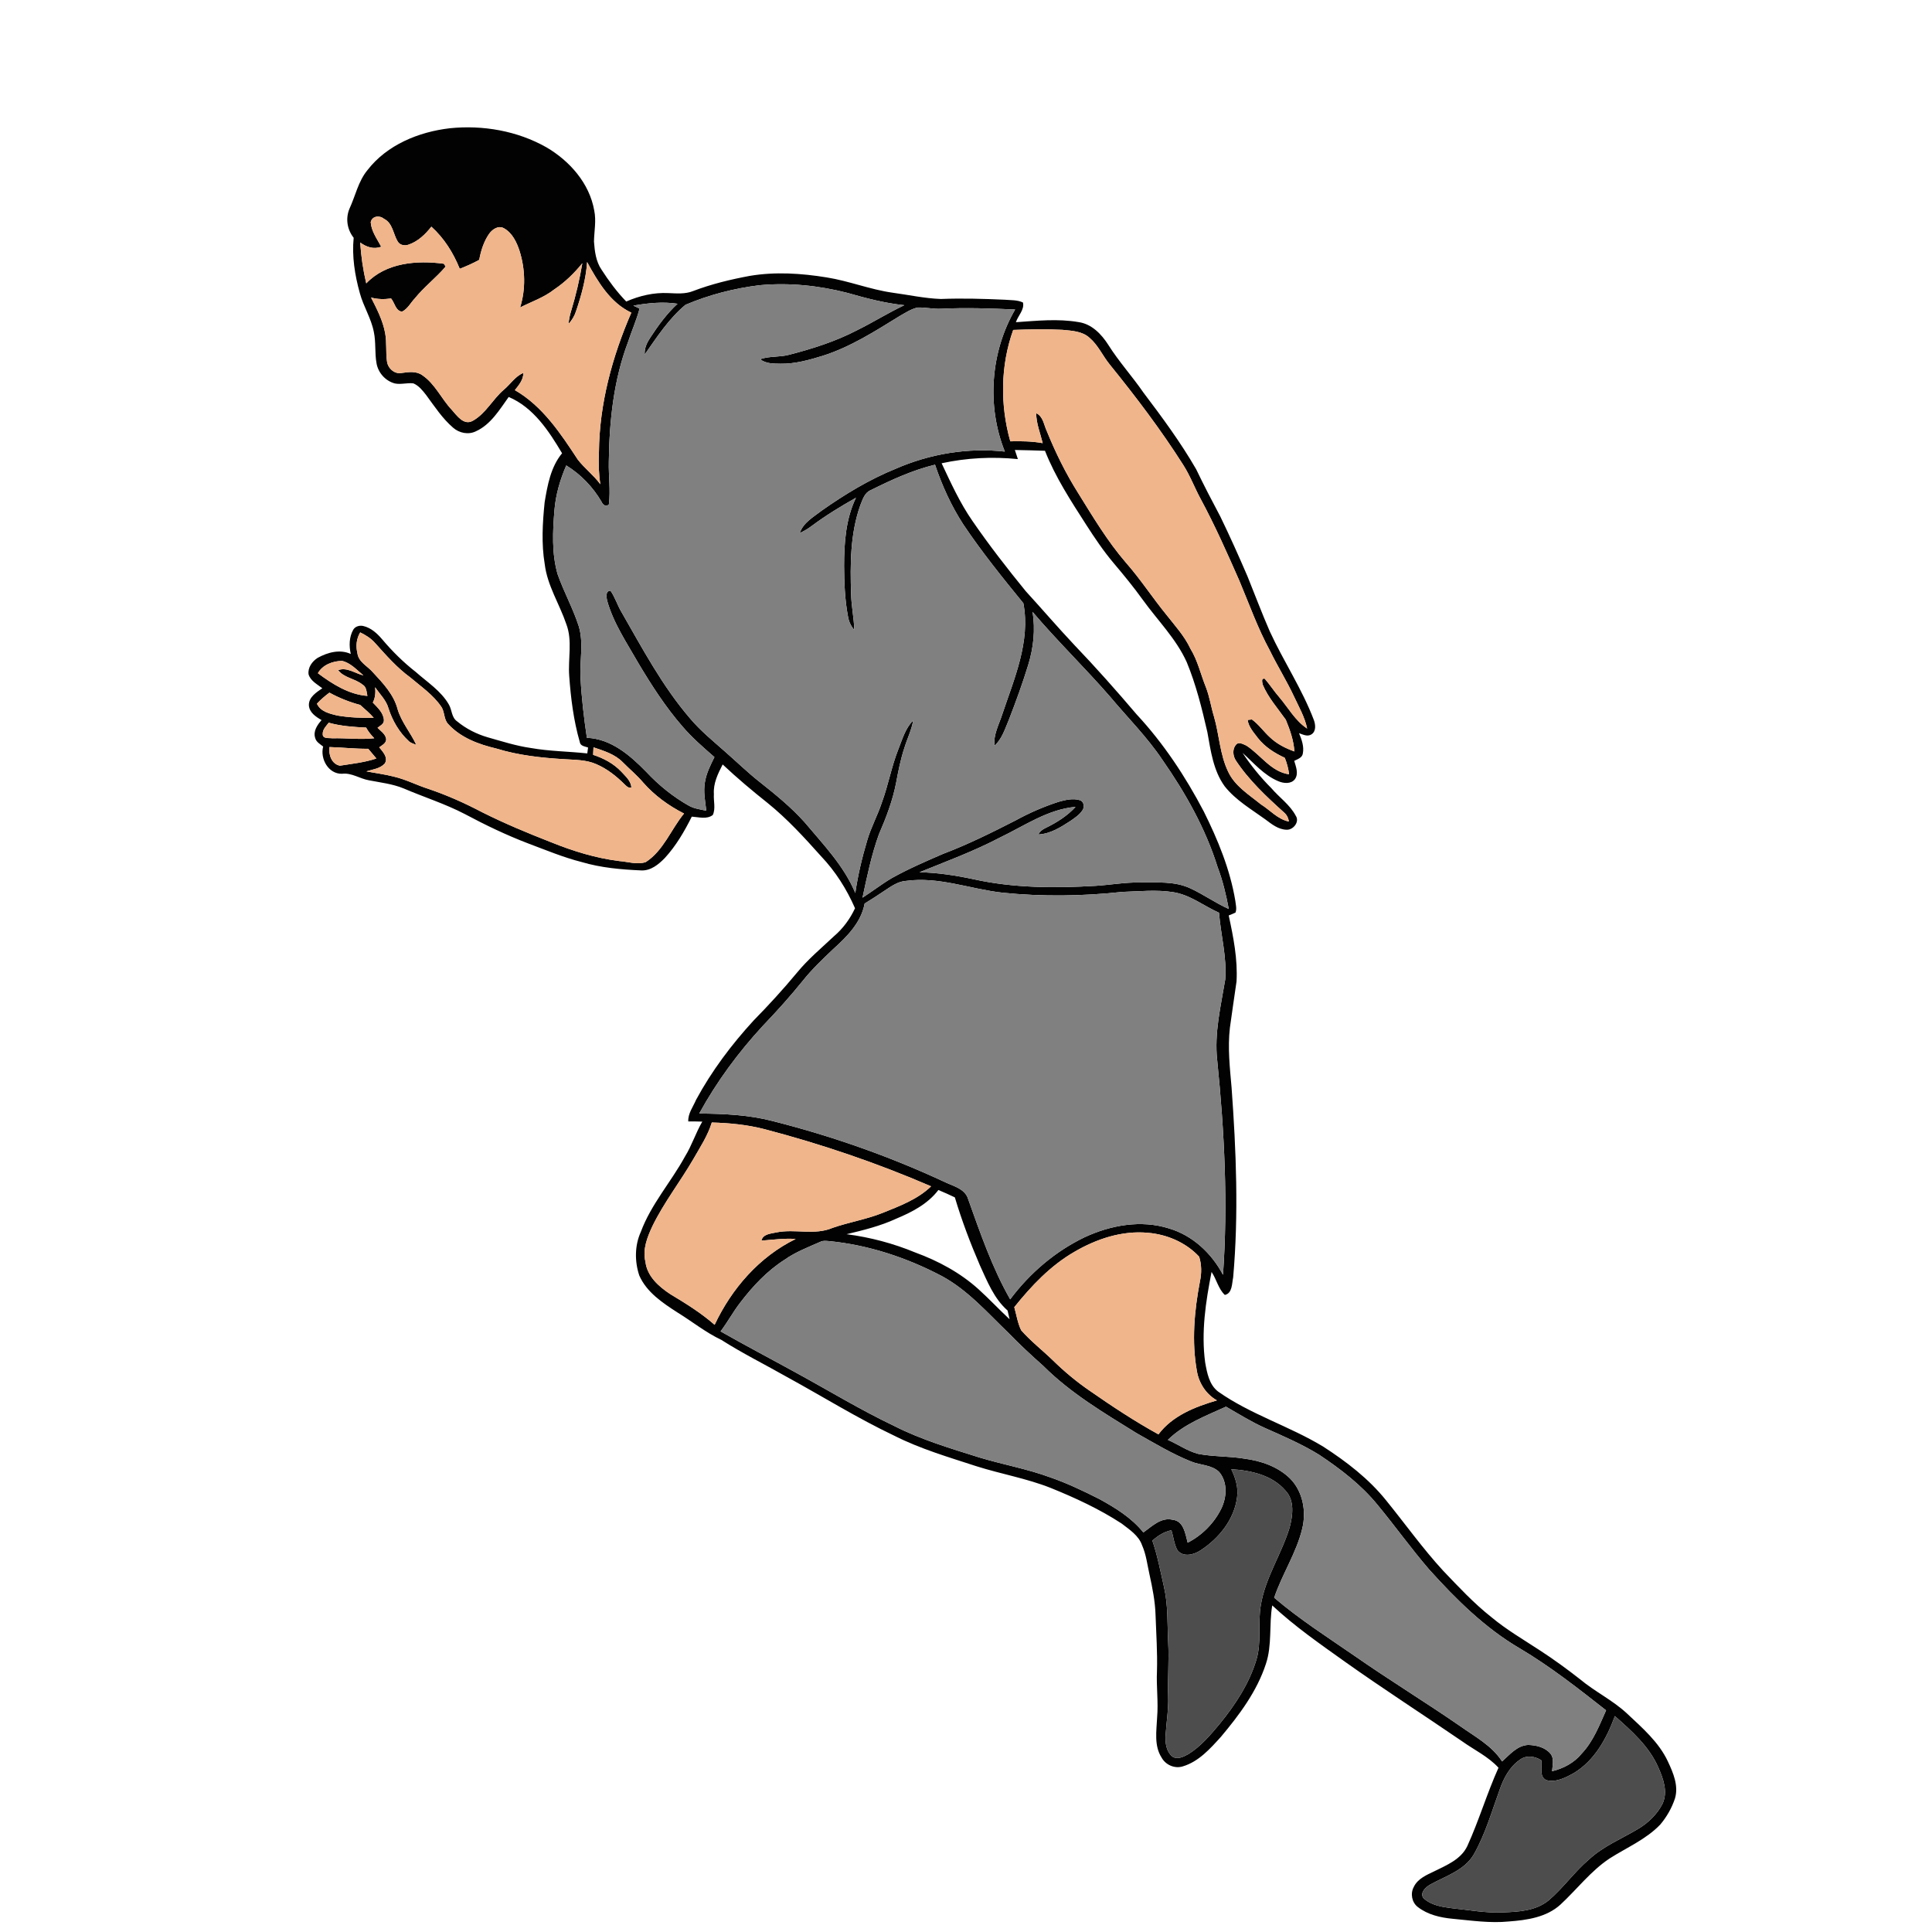 <?xml version="1.0" encoding="UTF-8" ?>
<!DOCTYPE svg PUBLIC "-//W3C//DTD SVG 1.1//EN" "http://www.w3.org/Graphics/SVG/1.1/DTD/svg11.dtd">
<svg width="1000pt" height="1000pt" viewBox="0 0 1000 1000" version="1.1" xmlns="http://www.w3.org/2000/svg">
	<g id="#020202ff">
		<path fill="#020202" opacity="1.00"
			d=" M 190.17 88.09 C 200.29 74.96 216.74 68.25 232.84 66.38 C 249.93 64.63 267.77 67.73 282.79 76.23 C 294.86 83.28 305.10 94.85 307.57 108.94 C 308.69 114.26 307.54 119.65 307.44 125.01 C 307.81 130.03 308.43 135.36 311.38 139.62 C 315.14 145.46 319.30 151.07 324.14 156.07 C 330.97 153.07 338.44 151.33 345.92 151.70 C 350.20 151.87 354.66 152.30 358.74 150.65 C 368.23 147.03 378.14 144.64 388.11 142.79 C 401.28 140.58 414.77 141.45 427.90 143.59 C 439.42 145.42 450.35 149.85 461.92 151.49 C 470.25 152.61 478.53 154.45 486.95 154.75 C 497.99 154.32 509.05 154.64 520.08 155.14 C 523.22 155.42 526.56 155.18 529.48 156.57 C 530.38 160.23 526.91 163.43 525.83 166.77 C 536.60 166.04 547.55 164.86 558.27 166.72 C 565.06 167.68 570.12 172.96 573.64 178.48 C 579.10 187.16 586.04 194.77 591.85 203.21 C 601.53 216.01 611.10 228.96 619.13 242.88 C 623.10 251.16 627.35 259.30 631.66 267.41 C 636.60 277.58 641.22 287.90 645.69 298.29 C 649.54 307.78 653.12 317.39 657.23 326.78 C 664.38 342.35 674.02 356.71 680.09 372.78 C 680.93 375.17 681.27 378.52 678.82 380.10 C 676.76 381.47 674.41 380.17 672.38 379.51 C 673.75 382.78 675.05 386.37 674.35 389.98 C 674.03 392.26 671.63 392.92 669.89 393.82 C 670.76 396.83 672.27 400.40 670.26 403.29 C 668.23 405.93 664.38 405.52 661.66 404.35 C 654.23 401.26 648.96 394.93 643.13 389.67 C 647.49 396.25 652.49 402.40 658.08 407.99 C 662.19 412.82 667.69 416.54 670.69 422.26 C 672.79 425.36 669.40 429.60 666.01 429.47 C 661.69 429.40 658.21 426.58 654.93 424.11 C 647.63 418.83 639.60 414.18 633.92 407.02 C 627.99 398.87 626.67 388.61 624.93 378.95 C 622.11 366.67 619.08 354.39 614.25 342.72 C 608.77 330.59 599.19 321.13 591.50 310.45 C 586.79 303.90 581.68 297.67 576.47 291.51 C 571.22 285.30 566.67 278.54 562.28 271.71 C 554.37 259.38 546.26 247.02 540.88 233.32 C 535.68 233.09 530.48 233.05 525.29 232.91 C 525.84 234.47 526.35 236.04 526.85 237.63 C 513.67 236.30 500.33 236.97 487.38 239.79 C 492.19 250.01 496.87 260.34 503.34 269.65 C 511.96 282.17 521.30 294.20 530.91 305.98 C 539.36 315.22 547.50 324.73 556.09 333.86 C 567.21 345.46 577.87 357.49 588.28 369.73 C 602.21 384.71 613.59 401.91 623.06 419.99 C 630.35 434.62 636.69 449.99 639.39 466.20 C 639.61 468.21 640.26 470.37 639.49 472.35 C 638.33 472.90 637.16 473.39 635.98 473.84 C 638.41 485.04 640.67 496.48 640.03 507.99 C 638.91 515.97 637.67 523.93 636.60 531.92 C 635.39 542.27 636.57 552.68 637.47 563.01 C 639.85 595.66 641.17 628.55 638.28 661.21 C 637.61 664.31 637.91 669.42 633.97 670.26 C 630.58 667.08 629.69 662.14 627.10 658.36 C 624.08 673.73 621.65 689.60 623.80 705.25 C 624.77 710.65 625.89 716.82 630.57 720.33 C 647.42 732.19 667.46 738.16 684.99 748.83 C 696.93 756.56 708.42 765.37 717.39 776.52 C 727.27 788.67 736.37 801.49 746.99 813.03 C 754.97 821.38 762.87 829.89 771.97 837.06 C 779.72 843.53 788.47 848.61 796.88 854.13 C 804.11 858.81 811.07 863.89 817.85 869.20 C 825.54 875.63 834.74 880.02 842.11 886.89 C 850.04 894.34 858.61 901.70 863.31 911.76 C 866.06 917.64 868.93 924.31 866.96 930.88 C 865.33 935.82 862.67 940.45 859.32 944.42 C 851.91 952.13 841.88 956.33 833.01 962.01 C 823.31 968.50 816.19 977.93 807.71 985.79 C 800.50 992.39 790.34 993.86 780.97 994.55 C 771.23 995.53 761.50 994.05 751.81 993.15 C 745.50 992.55 739.00 991.05 733.90 987.10 C 730.75 984.74 729.90 980.11 731.76 976.70 C 733.80 972.37 738.47 970.45 742.52 968.51 C 748.90 965.35 756.21 962.38 759.47 955.54 C 765.51 942.29 769.64 928.26 775.62 914.97 C 770.30 909.17 763.08 905.78 756.76 901.27 C 736.56 887.45 715.98 874.20 696.03 860.03 C 683.15 850.84 670.09 841.78 658.51 830.96 C 656.79 840.99 658.51 851.44 655.23 861.22 C 650.59 875.45 641.46 887.64 631.95 898.98 C 626.39 905.11 620.48 911.78 612.29 914.25 C 608.10 915.62 603.32 913.55 601.24 909.72 C 597.26 903.56 598.61 895.89 598.92 889.00 C 599.61 881.01 598.48 873.03 598.84 865.04 C 599.14 855.34 598.44 845.66 598.11 835.97 C 597.90 828.86 596.50 821.88 594.98 814.96 C 593.83 809.89 593.27 804.63 591.14 799.84 C 589.38 794.75 584.61 791.73 580.57 788.59 C 569.09 781.09 556.57 775.31 543.89 770.17 C 531.40 765.21 518.09 762.95 505.31 758.89 C 490.99 754.22 476.44 749.97 462.94 743.15 C 443.83 734.08 425.87 722.86 407.32 712.72 C 396.02 706.29 384.34 700.52 373.36 693.52 C 365.26 689.68 358.27 684.02 350.67 679.34 C 342.97 674.38 334.69 668.88 330.89 660.19 C 328.46 652.93 328.49 644.67 331.68 637.65 C 336.96 623.36 347.30 611.86 354.54 598.62 C 358.10 592.88 360.11 586.36 363.51 580.54 C 361.09 580.47 358.67 580.43 356.25 580.45 C 356.04 576.33 358.75 572.91 360.27 569.29 C 368.34 554.35 378.64 540.66 390.11 528.16 C 397.89 520.24 405.40 512.04 412.49 503.49 C 418.18 496.54 425.10 490.77 431.61 484.64 C 436.30 480.65 439.96 475.68 442.56 470.11 C 438.24 460.20 432.41 450.99 424.94 443.14 C 416.29 433.46 407.48 423.84 397.36 415.66 C 389.34 409.29 381.51 402.70 374.05 395.68 C 371.61 400.43 369.13 405.48 369.51 410.98 C 369.25 414.56 370.51 418.48 368.95 421.83 C 365.92 424.23 361.60 422.92 358.07 422.69 C 354.26 430.31 349.92 437.78 344.13 444.08 C 340.91 447.40 336.89 450.73 331.97 450.53 C 321.55 450.08 311.03 449.16 300.99 446.17 C 291.54 443.77 282.54 439.99 273.43 436.58 C 262.15 432.27 251.25 427.05 240.61 421.36 C 230.42 416.04 219.43 412.60 208.90 408.08 C 203.17 405.73 196.98 405.05 190.96 403.88 C 186.21 403.05 182.00 399.88 177.02 400.50 C 170.00 400.68 165.58 392.73 167.27 386.40 C 165.69 385.15 163.63 384.06 163.13 381.93 C 162.00 378.44 164.26 375.21 166.44 372.72 C 163.49 371.01 160.10 368.81 159.88 365.04 C 159.76 360.82 163.79 358.35 166.82 356.24 C 164.22 354.18 160.73 352.46 159.72 349.04 C 159.23 345.56 161.57 342.33 164.38 340.53 C 169.52 337.68 175.93 335.89 181.56 338.50 C 180.62 334.32 180.69 329.70 182.86 325.91 C 183.89 324.18 186.15 323.57 188.03 324.02 C 192.09 324.95 195.29 327.92 197.90 331.02 C 203.09 337.16 208.84 342.84 215.18 347.79 C 221.16 353.11 228.26 357.57 232.34 364.68 C 233.98 367.47 233.68 371.36 236.57 373.35 C 241.25 377.22 246.78 380.01 252.61 381.68 C 259.93 383.74 267.20 386.09 274.75 387.16 C 284.42 388.88 294.25 388.90 303.98 389.97 C 304.08 389.20 304.28 387.67 304.38 386.91 C 302.74 386.33 300.34 386.18 300.08 384.00 C 296.89 372.93 295.45 361.40 294.63 349.94 C 293.93 340.98 296.42 331.64 293.11 323.00 C 289.59 312.62 283.30 303.12 281.96 292.06 C 280.17 281.44 280.82 270.60 281.91 259.94 C 283.38 251.12 285.05 241.70 290.93 234.61 C 284.11 223.11 276.10 210.87 263.30 205.47 C 258.53 212.09 254.04 219.74 246.31 223.24 C 242.47 225.14 237.76 224.18 234.59 221.43 C 229.00 216.64 224.96 210.41 220.63 204.54 C 218.78 202.17 216.83 199.65 213.99 198.44 C 210.78 198.03 207.54 199.14 204.35 198.47 C 199.53 197.20 195.71 192.93 194.89 188.03 C 193.91 182.70 194.63 177.21 193.51 171.89 C 192.18 164.80 188.10 158.64 186.25 151.72 C 183.66 142.43 182.11 132.72 183.06 123.07 C 179.66 118.80 178.76 113.03 180.91 107.97 C 183.98 101.34 185.42 93.86 190.17 88.09 M 191.88 115.02 C 192.22 119.76 195.16 123.63 197.31 127.69 C 193.48 129.20 189.59 127.85 186.44 125.53 C 186.91 132.65 187.92 139.73 189.57 146.68 C 199.74 135.91 215.89 134.63 229.74 136.52 C 229.97 136.89 230.43 137.62 230.66 137.98 C 225.68 143.81 219.50 148.52 214.66 154.50 C 212.51 156.78 211.01 159.88 208.11 161.30 C 204.78 161.00 204.28 156.68 202.42 154.48 C 198.96 154.99 195.44 154.95 192.05 154.00 C 195.06 159.90 198.17 165.91 199.36 172.48 C 200.26 177.31 199.60 182.26 200.31 187.11 C 200.76 190.67 204.30 193.85 207.98 193.03 C 211.56 192.55 215.52 191.96 218.64 194.25 C 225.23 198.74 228.46 206.43 233.84 212.13 C 236.53 215.15 240.09 220.43 244.75 217.78 C 251.48 214.02 255.00 206.67 260.75 201.74 C 264.19 198.92 266.64 194.75 270.87 193.05 C 270.92 196.61 268.55 199.31 266.50 201.93 C 280.89 210.23 290.22 224.42 299.12 237.97 C 302.67 242.48 307.32 246.00 310.73 250.65 C 309.89 245.14 309.72 239.55 310.01 233.98 C 310.23 209.06 316.89 184.58 326.77 161.83 C 315.90 156.73 309.41 145.79 303.89 135.63 C 303.29 144.32 300.96 152.78 298.18 160.99 C 297.40 163.47 296.07 165.72 294.30 167.62 C 294.46 165.32 294.96 163.06 295.64 160.86 C 298.10 152.80 300.01 144.57 301.41 136.26 C 297.23 141.42 292.43 146.09 286.90 149.79 C 281.61 153.97 275.16 156.12 269.21 159.14 C 272.17 149.70 271.88 139.36 268.94 129.94 C 267.46 125.38 265.17 120.54 260.80 118.12 C 257.91 116.52 254.79 118.73 253.14 121.06 C 250.38 125.04 248.92 129.78 248.04 134.50 C 244.80 136.30 241.40 137.77 237.96 139.13 C 234.67 130.93 229.86 123.26 223.27 117.32 C 220.17 121.30 216.33 124.98 211.47 126.63 C 209.51 127.36 207.02 126.92 205.88 125.04 C 203.47 121.12 203.33 115.48 198.71 113.23 C 196.43 111.33 192.56 111.77 191.88 115.02 M 393.12 147.63 C 379.98 149.24 366.99 152.59 354.82 157.76 C 346.21 164.89 340.08 174.43 333.70 183.48 C 333.45 180.20 334.92 177.23 336.69 174.59 C 340.76 168.36 345.20 162.29 350.69 157.22 C 343.05 156.05 335.37 156.88 327.81 158.19 C 328.62 158.56 330.24 159.32 331.04 159.70 C 329.50 165.60 326.97 171.18 325.09 176.98 C 317.61 196.71 315.38 217.99 315.12 238.96 C 314.94 246.33 316.07 253.72 315.16 261.06 C 313.78 262.60 312.00 261.27 311.39 259.77 C 306.92 252.12 300.65 245.56 293.10 240.91 C 289.92 248.24 287.65 256.01 286.99 263.99 C 286.08 275.02 285.53 286.37 288.59 297.14 C 291.82 306.32 296.60 314.89 299.58 324.17 C 302.20 332.91 299.98 342.06 300.49 350.99 C 301.03 361.33 302.25 371.64 303.77 381.89 C 316.29 382.38 326.19 390.99 334.50 399.51 C 340.98 406.44 348.44 412.48 356.74 417.13 C 359.47 418.58 362.59 418.99 365.59 419.60 C 364.99 414.77 364.02 409.86 364.84 405.00 C 365.57 400.33 367.70 396.06 369.79 391.88 C 363.99 386.83 358.14 381.78 353.15 375.91 C 344.47 365.92 337.28 354.75 330.52 343.42 C 324.52 332.86 317.50 322.62 314.23 310.80 C 313.83 308.99 313.34 305.81 316.01 305.76 C 318.32 309.12 319.51 313.08 321.56 316.59 C 332.46 335.57 342.81 355.12 357.15 371.82 C 362.63 378.34 369.29 383.70 375.63 389.34 C 381.50 394.48 387.10 399.94 393.24 404.77 C 401.37 411.20 409.45 417.78 416.39 425.51 C 426.05 437.02 436.85 448.14 442.70 462.22 C 444.05 452.99 446.20 443.89 448.87 434.96 C 450.82 428.23 454.25 422.07 456.43 415.42 C 459.77 406.40 461.40 396.86 464.95 387.91 C 467.04 382.69 468.58 376.96 472.68 372.87 C 471.85 377.80 469.58 382.29 468.13 387.04 C 466.17 392.93 464.97 399.02 463.84 405.11 C 462.05 414.35 458.69 423.18 454.95 431.78 C 451.08 442.43 448.81 453.58 446.43 464.64 C 451.54 461.35 456.35 457.61 461.58 454.51 C 470.10 449.76 479.06 445.88 488.00 442.01 C 500.93 437.11 513.34 430.96 525.63 424.67 C 532.74 420.75 540.23 417.52 547.94 415.01 C 551.48 414.05 555.33 413.06 558.95 414.18 C 561.08 414.84 561.46 417.71 560.29 419.39 C 558.74 421.77 556.29 423.36 553.99 424.96 C 548.97 428.22 543.63 431.61 537.46 431.91 C 538.24 430.22 539.78 429.19 541.42 428.44 C 547.04 425.70 552.44 422.28 556.70 417.64 C 542.36 418.88 530.23 427.46 517.58 433.51 C 504.17 440.56 489.94 445.79 475.94 451.48 C 485.38 451.67 494.72 453.13 503.94 455.09 C 524.62 459.67 545.99 459.75 567.04 458.51 C 574.69 458.03 582.27 456.66 589.95 456.76 C 598.72 456.85 608.01 455.98 616.18 459.83 C 623.00 462.99 629.14 467.42 636.01 470.49 C 634.62 463.14 632.91 455.86 630.25 448.86 C 624.01 428.87 613.62 410.45 601.69 393.34 C 593.77 381.49 583.61 371.42 574.50 360.51 C 561.50 345.58 547.25 331.78 534.43 316.68 C 535.99 325.90 534.91 335.35 532.18 344.24 C 529.27 353.71 525.88 363.04 522.30 372.28 C 520.25 377.08 518.72 382.38 514.74 386.02 C 514.10 380.23 517.08 375.04 518.78 369.71 C 524.94 351.28 533.46 332.09 529.69 312.24 C 518.90 298.99 508.11 285.65 498.59 271.43 C 492.37 261.84 487.61 251.34 483.97 240.52 C 472.31 243.36 461.34 248.39 450.65 253.73 C 447.46 255.04 446.50 258.62 445.29 261.52 C 440.06 276.25 440.01 292.16 440.54 307.59 C 440.66 313.81 442.05 319.92 442.17 326.13 C 440.50 324.09 439.31 321.69 438.92 319.08 C 437.29 310.48 436.96 301.70 436.90 292.98 C 436.91 280.99 437.75 268.59 443.05 257.63 C 435.16 262.08 427.42 266.81 420.15 272.22 C 418.22 273.69 416.12 274.91 413.92 275.92 C 415.77 270.49 421.04 267.61 425.31 264.29 C 437.33 255.83 449.99 248.15 463.64 242.61 C 481.29 234.91 500.93 231.60 520.10 233.74 C 510.64 210.16 512.65 182.18 525.43 160.20 C 512.61 159.63 499.77 159.18 486.95 159.82 C 482.94 160.00 478.99 159.04 474.99 159.17 C 471.57 159.91 468.61 161.92 465.61 163.62 C 452.92 171.43 440.20 179.61 425.89 184.15 C 418.79 186.34 411.49 188.39 404.00 188.26 C 400.37 188.19 396.43 188.31 393.42 185.93 C 398.26 184.23 403.51 184.95 408.43 183.63 C 420.59 180.50 432.66 176.66 443.82 170.83 C 452.03 166.77 459.79 161.87 468.08 157.97 C 458.05 156.94 448.29 154.37 438.62 151.60 C 423.83 147.79 408.36 146.20 393.12 147.63 M 522.92 228.43 C 528.53 228.29 534.17 228.37 539.70 229.37 C 538.45 224.24 536.37 219.23 536.33 213.88 C 539.97 215.51 540.27 219.93 541.82 223.13 C 546.29 234.17 551.57 244.91 557.92 254.99 C 565.63 267.41 573.15 280.05 582.72 291.16 C 590.29 299.74 596.51 309.36 603.73 318.21 C 608.16 323.85 613.09 329.20 616.16 335.76 C 619.97 341.96 621.49 349.13 624.21 355.81 C 626.09 360.68 626.83 365.89 628.35 370.88 C 631.12 380.33 631.36 390.52 635.72 399.49 C 639.20 406.91 646.48 411.32 652.62 416.32 C 657.43 419.31 661.32 424.05 667.10 425.22 C 666.86 423.35 666.00 421.68 664.55 420.48 C 655.42 412.24 646.30 403.73 639.52 393.39 C 638.14 391.10 637.86 387.81 639.60 385.64 C 641.02 383.68 643.44 385.17 645.15 385.93 C 652.56 390.73 657.88 399.46 667.21 400.78 C 666.89 397.83 666.09 394.99 665.01 392.25 C 659.73 389.80 654.67 386.61 651.06 381.97 C 648.93 379.12 646.29 376.30 645.78 372.64 C 646.33 372.58 647.43 372.46 647.98 372.39 C 651.57 374.98 654.09 378.70 657.35 381.66 C 660.91 385.05 665.38 387.31 669.98 388.95 C 669.60 383.25 667.69 377.76 665.53 372.53 C 661.37 366.65 656.45 361.15 653.62 354.46 C 653.39 353.30 652.59 350.93 654.61 351.29 C 657.28 354.34 659.46 357.80 662.14 360.86 C 666.83 366.36 670.40 373.04 676.57 377.10 C 675.36 371.12 672.24 365.81 669.70 360.33 C 665.92 352.25 661.16 344.69 657.26 336.68 C 650.98 325.12 646.58 312.69 641.50 300.60 C 635.22 286.34 628.92 272.08 621.52 258.37 C 618.33 252.51 616.02 246.20 612.40 240.58 C 600.89 222.44 587.86 205.30 574.36 188.62 C 570.74 184.17 568.42 178.69 564.01 174.92 C 560.25 171.39 554.76 171.21 549.93 170.72 C 541.44 170.28 532.92 170.46 524.43 170.77 C 517.82 189.20 517.62 209.64 522.92 228.43 M 184.97 337.93 C 185.45 342.68 190.29 344.74 193.06 348.04 C 198.28 353.65 203.88 359.57 205.83 367.19 C 207.86 373.89 212.56 379.25 215.46 385.53 C 214.10 384.96 212.60 384.62 211.53 383.55 C 206.62 379.00 203.13 373.03 201.10 366.68 C 199.93 362.40 196.58 359.31 194.18 355.72 C 194.45 358.44 194.26 361.19 192.97 363.65 C 195.41 366.22 198.50 368.96 198.71 372.74 C 198.80 374.76 196.73 375.62 195.41 376.70 C 197.03 378.35 199.29 379.78 199.82 382.19 C 200.25 384.56 197.82 385.64 196.29 386.82 C 198.11 389.07 201.10 392.14 199.15 395.20 C 196.74 397.86 192.89 398.24 189.63 399.25 C 194.41 400.19 199.26 400.77 203.98 402.01 C 210.11 403.44 215.71 406.40 221.68 408.30 C 231.30 411.55 240.60 415.70 249.59 420.43 C 261.18 426.24 273.16 431.23 285.24 435.94 C 296.57 440.52 308.36 444.17 320.51 445.68 C 325.03 446.02 329.87 447.70 334.27 446.20 C 343.47 440.22 347.29 429.29 354.05 421.09 C 346.11 417.06 338.79 411.76 332.91 405.05 C 329.70 401.25 325.84 398.08 322.36 394.55 C 318.30 390.37 312.56 388.63 307.19 386.82 C 307.13 388.11 307.06 389.40 307.00 390.70 C 312.45 392.47 317.66 395.24 321.62 399.45 C 323.75 401.81 326.60 404.16 326.78 407.58 C 325.22 408.10 324.18 406.81 323.18 405.87 C 318.93 401.66 314.12 397.86 308.59 395.51 C 303.36 393.20 297.56 393.33 291.98 392.95 C 280.14 392.24 268.23 390.96 256.85 387.43 C 247.81 385.30 238.57 381.90 232.12 374.91 C 229.58 372.43 230.31 368.47 228.34 365.71 C 224.17 359.60 217.96 355.41 212.41 350.68 C 205.51 345.66 199.87 339.20 194.20 332.89 C 192.08 330.45 189.31 328.73 186.44 327.33 C 184.51 330.49 184.08 334.36 184.97 337.93 M 164.54 348.46 C 172.07 354.08 180.56 359.48 190.16 360.20 C 189.70 358.13 189.75 355.50 187.63 354.34 C 183.81 351.23 178.04 350.87 175.03 346.88 C 179.49 345.13 183.85 348.59 188.11 349.58 C 184.69 346.80 181.52 343.10 177.06 342.09 C 172.31 342.10 166.94 344.11 164.54 348.46 M 164.04 364.22 C 165.86 368.30 170.55 369.38 174.49 370.34 C 180.74 371.42 187.11 371.65 193.45 371.56 C 191.34 369.09 188.83 367.04 186.43 364.87 C 180.89 363.40 175.53 361.27 170.51 358.51 C 168.19 360.23 166.00 362.11 164.04 364.22 M 170.15 374.08 C 168.81 375.82 166.94 377.55 167.04 379.95 C 166.96 382.55 170.23 381.87 171.95 382.14 C 179.21 381.94 186.47 382.92 193.71 382.12 C 192.09 380.45 190.62 378.65 189.51 376.60 C 183.00 376.29 176.45 375.84 170.15 374.08 M 170.55 386.67 C 169.97 390.56 171.62 395.49 175.94 396.31 C 182.27 395.32 188.71 394.65 194.81 392.59 C 193.42 390.90 192.01 389.23 190.60 387.57 C 183.90 387.64 177.24 386.87 170.55 386.67 M 458.00 460.92 C 454.57 463.26 451.08 465.50 447.54 467.66 C 445.71 477.52 438.41 484.81 431.27 491.25 C 425.79 496.45 420.30 501.66 415.58 507.57 C 409.06 515.66 402.10 523.39 394.91 530.90 C 382.18 544.68 370.94 559.90 361.92 576.36 C 374.60 576.47 387.40 577.01 399.74 580.21 C 430.19 587.91 459.97 598.32 488.45 611.56 C 493.05 613.89 499.54 615.08 501.14 620.75 C 507.44 638.36 513.56 656.22 522.87 672.53 C 532.95 659.04 546.13 647.74 561.35 640.42 C 574.81 634.13 590.60 631.26 605.04 635.83 C 617.28 639.42 627.14 648.69 633.02 659.84 C 635.65 622.90 633.76 585.77 630.04 548.97 C 628.42 534.80 631.90 520.80 634.19 506.92 C 635.05 495.32 631.87 483.94 630.96 472.44 C 623.04 468.91 616.00 463.13 607.23 461.78 C 598.53 460.41 589.69 461.38 580.94 461.64 C 560.36 463.87 539.53 464.17 518.92 462.06 C 502.26 460.22 485.92 453.61 468.98 455.95 C 464.81 456.21 461.36 458.71 458.00 460.92 M 368.43 581.01 C 366.34 587.84 362.38 593.79 358.88 599.93 C 352.06 611.68 343.61 622.46 337.66 634.71 C 335.01 640.38 332.51 646.72 334.07 653.06 C 334.92 660.60 341.01 665.95 346.98 669.87 C 354.94 674.65 362.89 679.58 369.89 685.72 C 378.71 666.96 393.04 650.47 411.84 641.29 C 405.90 640.86 399.99 641.70 394.09 642.15 C 394.92 638.64 399.08 638.54 401.93 637.88 C 411.50 635.94 421.67 639.52 430.89 635.56 C 439.42 632.59 448.43 631.16 456.84 627.79 C 465.68 624.22 474.94 620.80 481.93 614.04 C 453.91 601.93 424.92 592.09 395.39 584.37 C 386.58 582.13 377.50 581.25 368.43 581.01 M 485.71 615.94 C 480.24 623.13 472.08 627.38 463.92 630.77 C 455.73 634.57 446.93 636.73 438.19 638.82 C 450.40 640.41 462.38 643.58 473.75 648.29 C 485.70 652.66 497.09 658.81 506.56 667.38 C 512.06 672.36 517.13 677.80 522.57 682.85 C 522.22 681.33 521.86 679.82 521.52 678.32 C 514.50 672.17 510.98 663.18 507.18 654.90 C 502.24 643.42 497.80 631.73 494.23 619.76 C 491.42 618.40 488.57 617.15 485.71 615.94 M 556.00 648.01 C 543.69 655.13 533.81 665.60 524.99 676.59 C 526.13 680.57 526.72 684.78 528.55 688.54 C 533.52 694.21 539.55 698.86 544.97 704.11 C 550.88 709.91 557.27 715.22 564.11 719.91 C 575.61 727.91 587.32 735.66 599.61 742.42 C 606.90 732.70 618.61 728.16 629.87 724.84 C 624.35 721.71 620.66 716.08 619.55 709.89 C 616.73 694.42 618.17 678.51 621.10 663.17 C 622.01 659.00 621.97 654.51 620.67 650.45 C 613.85 643.12 604.03 638.91 594.12 638.09 C 580.72 636.84 567.43 641.30 556.00 648.01 M 424.74 642.71 C 418.37 645.52 411.78 648.01 406.06 652.07 C 397.03 657.83 389.63 665.74 383.17 674.20 C 379.46 678.96 376.63 684.32 372.97 689.12 C 385.98 696.53 399.25 703.47 412.36 710.70 C 429.19 719.89 445.59 729.87 462.92 738.12 C 476.89 745.21 491.94 749.68 506.84 754.36 C 519.02 758.05 531.63 760.27 543.59 764.67 C 552.36 767.71 560.76 771.72 569.03 775.90 C 577.41 780.50 585.74 785.63 591.80 793.18 C 596.30 790.02 600.91 785.22 606.96 786.62 C 612.78 787.25 613.51 794.01 614.74 798.49 C 622.15 794.69 628.37 788.46 632.07 781.00 C 635.00 775.08 635.52 767.19 631.04 761.90 C 627.18 758.13 621.31 758.44 616.56 756.49 C 606.66 752.55 597.51 746.98 588.24 741.77 C 571.40 731.34 554.12 721.09 540.01 707.00 C 533.81 701.50 527.75 695.87 521.99 689.93 C 511.07 679.45 500.94 667.75 487.44 660.47 C 469.34 650.95 449.55 644.39 429.14 642.39 C 427.67 642.31 426.12 642.02 424.74 642.71 M 604.48 745.28 C 609.74 747.58 614.52 751.02 620.11 752.51 C 627.99 754.03 636.08 753.67 643.99 754.98 C 652.60 756.08 661.36 759.06 667.69 765.22 C 674.34 771.91 676.24 782.17 674.05 791.16 C 671.04 803.78 663.63 814.74 659.52 826.97 C 672.70 838.23 687.35 847.56 701.60 857.40 C 719.33 869.75 737.78 881.02 755.57 893.30 C 763.32 898.83 772.20 903.46 777.48 911.72 C 781.41 908.23 785.25 903.48 790.91 903.18 C 795.02 903.26 799.62 904.33 802.41 907.57 C 804.63 910.15 803.54 913.73 803.36 916.78 C 809.25 915.35 814.84 912.40 818.70 907.64 C 824.68 901.30 827.81 893.09 831.30 885.27 C 816.92 873.98 802.53 862.63 786.78 853.29 C 768.66 842.71 753.64 827.81 739.70 812.33 C 730.41 801.56 722.16 789.96 713.09 779.01 C 704.68 768.65 693.99 760.46 682.95 753.09 C 674.05 747.57 664.39 743.41 654.83 739.17 C 647.79 736.02 641.24 731.92 634.57 728.09 C 624.06 732.91 612.91 737.03 604.48 745.28 M 637.31 760.46 C 639.47 764.93 641.04 769.90 640.32 774.93 C 638.87 786.47 630.95 796.26 621.42 802.45 C 617.96 804.78 612.47 806.19 609.46 802.42 C 607.67 799.25 607.41 795.48 606.31 792.06 C 602.53 792.80 599.33 794.93 596.45 797.38 C 599.14 805.28 600.69 813.50 602.53 821.62 C 604.66 830.94 604.16 840.54 604.65 850.02 C 605.17 859.36 604.32 868.70 604.65 878.05 C 604.88 884.72 603.75 891.32 603.32 897.96 C 603.04 901.90 603.56 906.50 606.81 909.19 C 609.38 910.92 612.57 909.30 614.96 908.00 C 621.47 904.02 626.45 898.08 631.29 892.29 C 639.36 882.39 646.57 871.47 650.29 859.15 C 653.07 849.97 650.98 840.25 652.58 830.90 C 654.89 816.57 663.39 804.31 667.53 790.56 C 669.14 784.36 670.19 776.68 665.39 771.57 C 658.47 763.47 647.46 761.10 637.31 760.46 M 814.64 917.73 C 810.36 920.09 805.36 922.74 800.36 921.39 C 796.46 919.54 798.35 914.52 797.80 911.16 C 794.63 909.01 790.03 908.37 786.81 910.76 C 781.44 914.40 778.29 920.32 776.24 926.31 C 772.12 937.61 768.81 949.35 762.83 959.86 C 757.93 968.16 748.31 971.00 740.37 975.41 C 738.06 976.67 734.94 979.44 736.63 982.29 C 740.53 986.16 746.30 987.02 751.53 987.69 C 760.32 988.56 769.08 990.30 777.96 989.84 C 786.11 989.57 795.02 989.02 801.59 983.62 C 809.18 977.18 814.89 968.86 822.49 962.42 C 829.82 955.62 839.20 951.80 847.70 946.75 C 853.02 943.63 857.69 939.15 860.52 933.63 C 863.39 927.44 860.90 920.55 858.30 914.74 C 853.59 903.92 844.51 895.91 835.85 888.25 C 831.66 899.73 825.41 911.22 814.64 917.73 Z" />
	</g>
	<g id="#f0b58bff">
		<path fill="#f0b58b" opacity="1.00"
			d=" M 191.88 115.02 C 192.56 111.77 196.43 111.33 198.71 113.23 C 203.33 115.48 203.47 121.12 205.88 125.04 C 207.02 126.92 209.51 127.36 211.47 126.63 C 216.33 124.98 220.17 121.30 223.27 117.32 C 229.86 123.26 234.67 130.93 237.96 139.13 C 241.40 137.77 244.80 136.30 248.04 134.50 C 248.92 129.78 250.38 125.04 253.14 121.06 C 254.79 118.73 257.91 116.52 260.80 118.12 C 265.17 120.54 267.46 125.38 268.94 129.94 C 271.88 139.36 272.17 149.70 269.21 159.14 C 275.16 156.12 281.61 153.97 286.90 149.79 C 292.43 146.09 297.23 141.42 301.41 136.26 C 300.01 144.57 298.10 152.80 295.64 160.86 C 294.96 163.06 294.46 165.32 294.30 167.62 C 296.07 165.72 297.40 163.47 298.18 160.99 C 300.96 152.78 303.29 144.32 303.89 135.63 C 309.41 145.79 315.90 156.73 326.77 161.83 C 316.89 184.58 310.23 209.06 310.01 233.98 C 309.72 239.55 309.89 245.14 310.73 250.65 C 307.32 246.00 302.67 242.48 299.12 237.97 C 290.22 224.42 280.89 210.23 266.50 201.93 C 268.55 199.31 270.92 196.61 270.87 193.05 C 266.64 194.75 264.19 198.92 260.75 201.74 C 255.00 206.67 251.48 214.02 244.75 217.78 C 240.09 220.43 236.53 215.15 233.84 212.13 C 228.46 206.43 225.23 198.74 218.64 194.25 C 215.52 191.96 211.56 192.55 207.98 193.03 C 204.30 193.85 200.76 190.67 200.31 187.11 C 199.60 182.26 200.26 177.31 199.36 172.48 C 198.17 165.91 195.06 159.90 192.05 154.00 C 195.44 154.95 198.96 154.99 202.42 154.48 C 204.28 156.68 204.78 161.00 208.11 161.30 C 211.01 159.88 212.51 156.78 214.66 154.50 C 219.50 148.52 225.68 143.81 230.66 137.98 C 230.43 137.62 229.97 136.89 229.74 136.52 C 215.89 134.63 199.74 135.91 189.57 146.68 C 187.92 139.73 186.91 132.65 186.44 125.53 C 189.59 127.85 193.48 129.20 197.31 127.69 C 195.16 123.63 192.22 119.76 191.88 115.02 Z" />
		<path fill="#f0b58b" opacity="1.00"
			d=" M 522.92 228.43 C 517.62 209.64 517.82 189.20 524.43 170.77 C 532.92 170.46 541.44 170.28 549.93 170.72 C 554.76 171.21 560.25 171.39 564.01 174.92 C 568.42 178.69 570.74 184.17 574.36 188.62 C 587.86 205.30 600.89 222.44 612.40 240.58 C 616.02 246.20 618.33 252.51 621.52 258.37 C 628.92 272.08 635.22 286.34 641.50 300.60 C 646.58 312.69 650.98 325.12 657.26 336.68 C 661.16 344.69 665.92 352.25 669.70 360.33 C 672.24 365.81 675.36 371.12 676.57 377.10 C 670.40 373.04 666.83 366.36 662.14 360.86 C 659.46 357.80 657.28 354.34 654.61 351.29 C 652.59 350.93 653.39 353.30 653.62 354.46 C 656.45 361.15 661.37 366.65 665.53 372.53 C 667.69 377.76 669.60 383.25 669.98 388.95 C 665.38 387.31 660.91 385.05 657.35 381.66 C 654.09 378.70 651.57 374.98 647.98 372.39 C 647.43 372.46 646.33 372.58 645.78 372.64 C 646.29 376.30 648.93 379.12 651.06 381.97 C 654.67 386.61 659.73 389.80 665.01 392.25 C 666.09 394.99 666.89 397.83 667.21 400.78 C 657.88 399.46 652.56 390.73 645.15 385.93 C 643.44 385.17 641.02 383.68 639.60 385.64 C 637.86 387.81 638.14 391.10 639.52 393.39 C 646.30 403.73 655.42 412.24 664.55 420.48 C 666.00 421.68 666.86 423.35 667.10 425.22 C 661.32 424.05 657.43 419.31 652.62 416.32 C 646.48 411.32 639.20 406.91 635.72 399.49 C 631.36 390.52 631.12 380.33 628.35 370.88 C 626.83 365.89 626.09 360.68 624.21 355.81 C 621.49 349.13 619.97 341.96 616.16 335.76 C 613.09 329.20 608.16 323.85 603.73 318.21 C 596.51 309.36 590.29 299.74 582.72 291.16 C 573.15 280.05 565.63 267.41 557.92 254.99 C 551.57 244.91 546.29 234.17 541.82 223.13 C 540.27 219.93 539.97 215.51 536.33 213.88 C 536.37 219.23 538.45 224.24 539.70 229.37 C 534.17 228.37 528.53 228.29 522.92 228.43 Z" />
		<path fill="#f0b58b" opacity="1.00"
			d=" M 184.97 337.93 C 184.08 334.36 184.51 330.49 186.44 327.33 C 189.31 328.73 192.08 330.45 194.20 332.89 C 199.87 339.20 205.51 345.66 212.41 350.68 C 217.96 355.41 224.17 359.60 228.34 365.71 C 230.31 368.47 229.58 372.43 232.12 374.91 C 238.57 381.90 247.81 385.30 256.85 387.43 C 268.23 390.96 280.14 392.24 291.98 392.95 C 297.56 393.33 303.36 393.20 308.59 395.51 C 314.12 397.86 318.93 401.66 323.18 405.87 C 324.18 406.81 325.22 408.10 326.78 407.58 C 326.60 404.16 323.75 401.81 321.62 399.45 C 317.66 395.24 312.45 392.47 307.00 390.70 C 307.06 389.40 307.13 388.11 307.19 386.82 C 312.56 388.63 318.30 390.37 322.36 394.55 C 325.84 398.08 329.70 401.25 332.91 405.05 C 338.79 411.76 346.11 417.06 354.05 421.09 C 347.29 429.29 343.47 440.22 334.27 446.20 C 329.87 447.70 325.03 446.02 320.51 445.68 C 308.36 444.17 296.57 440.52 285.24 435.94 C 273.16 431.23 261.18 426.24 249.59 420.43 C 240.60 415.70 231.30 411.55 221.68 408.30 C 215.71 406.40 210.11 403.44 203.98 402.01 C 199.26 400.77 194.41 400.19 189.63 399.25 C 192.89 398.24 196.74 397.86 199.15 395.20 C 201.10 392.14 198.11 389.07 196.29 386.82 C 197.82 385.64 200.25 384.56 199.82 382.19 C 199.29 379.78 197.03 378.35 195.41 376.70 C 196.73 375.62 198.80 374.76 198.71 372.74 C 198.50 368.96 195.41 366.22 192.97 363.65 C 194.26 361.19 194.45 358.44 194.18 355.72 C 196.58 359.31 199.93 362.40 201.10 366.68 C 203.13 373.03 206.62 379.00 211.53 383.55 C 212.60 384.62 214.10 384.96 215.46 385.53 C 212.56 379.25 207.86 373.89 205.83 367.19 C 203.88 359.57 198.28 353.65 193.06 348.04 C 190.29 344.74 185.45 342.68 184.97 337.93 Z" />
		<path fill="#f0b58b" opacity="1.00"
			d=" M 164.54 348.46 C 166.94 344.11 172.31 342.10 177.06 342.09 C 181.52 343.10 184.69 346.80 188.11 349.58 C 183.85 348.59 179.49 345.13 175.03 346.88 C 178.04 350.87 183.81 351.23 187.63 354.34 C 189.75 355.50 189.70 358.13 190.16 360.20 C 180.56 359.48 172.07 354.08 164.54 348.46 Z" />
		<path fill="#f0b58b" opacity="1.00"
			d=" M 164.04 364.22 C 166.00 362.11 168.19 360.23 170.51 358.51 C 175.53 361.27 180.89 363.40 186.43 364.87 C 188.83 367.04 191.34 369.09 193.45 371.56 C 187.11 371.65 180.74 371.42 174.49 370.34 C 170.55 369.38 165.86 368.30 164.04 364.22 Z" />
		<path fill="#f0b58b" opacity="1.00"
			d=" M 170.15 374.08 C 176.45 375.84 183.00 376.29 189.51 376.60 C 190.62 378.65 192.09 380.45 193.71 382.12 C 186.47 382.92 179.21 381.94 171.95 382.14 C 170.23 381.87 166.96 382.55 167.04 379.95 C 166.94 377.55 168.81 375.82 170.15 374.08 Z" />
		<path fill="#f0b58b" opacity="1.00"
			d=" M 170.55 386.67 C 177.24 386.87 183.90 387.64 190.60 387.57 C 192.01 389.23 193.42 390.90 194.81 392.59 C 188.71 394.65 182.27 395.32 175.94 396.31 C 171.62 395.49 169.97 390.56 170.55 386.67 Z" />
		<path fill="#f0b58b" opacity="1.00"
			d=" M 368.43 581.01 C 377.50 581.25 386.58 582.13 395.39 584.37 C 424.92 592.09 453.91 601.93 481.93 614.04 C 474.94 620.80 465.68 624.22 456.84 627.79 C 448.43 631.16 439.42 632.59 430.89 635.56 C 421.67 639.52 411.50 635.94 401.93 637.88 C 399.08 638.54 394.92 638.64 394.09 642.15 C 399.99 641.70 405.90 640.86 411.84 641.29 C 393.04 650.47 378.71 666.96 369.89 685.72 C 362.89 679.58 354.94 674.65 346.98 669.87 C 341.01 665.95 334.92 660.60 334.07 653.06 C 332.51 646.72 335.01 640.38 337.66 634.71 C 343.61 622.46 352.06 611.68 358.88 599.93 C 362.38 593.79 366.34 587.84 368.43 581.01 Z" />
		<path fill="#f0b58b" opacity="1.00"
			d=" M 556.00 648.01 C 567.43 641.30 580.72 636.84 594.12 638.09 C 604.03 638.91 613.85 643.12 620.67 650.45 C 621.97 654.51 622.01 659.00 621.10 663.17 C 618.17 678.51 616.73 694.42 619.55 709.89 C 620.66 716.08 624.35 721.71 629.87 724.84 C 618.61 728.16 606.90 732.70 599.61 742.42 C 587.32 735.66 575.61 727.91 564.11 719.91 C 557.27 715.22 550.88 709.91 544.97 704.11 C 539.55 698.86 533.52 694.21 528.55 688.54 C 526.72 684.78 526.13 680.57 524.99 676.59 C 533.81 665.60 543.69 655.13 556.00 648.01 Z" />
	</g>
	<g id="#f11b27ff">
		<path fill="grey" opacity="1.00"
			d=" M 393.12 147.63 C 408.36 146.20 423.83 147.79 438.62 151.60 C 448.29 154.37 458.05 156.94 468.08 157.97 C 459.79 161.87 452.03 166.77 443.82 170.83 C 432.66 176.66 420.59 180.50 408.43 183.63 C 403.51 184.95 398.26 184.23 393.42 185.93 C 396.43 188.31 400.37 188.19 404.00 188.26 C 411.49 188.39 418.79 186.34 425.89 184.15 C 440.20 179.61 452.92 171.43 465.61 163.62 C 468.61 161.92 471.57 159.91 474.99 159.17 C 478.99 159.04 482.94 160.00 486.95 159.82 C 499.77 159.18 512.61 159.63 525.43 160.20 C 512.65 182.18 510.64 210.16 520.10 233.74 C 500.93 231.60 481.29 234.91 463.64 242.61 C 449.99 248.15 437.33 255.83 425.31 264.29 C 421.04 267.61 415.77 270.49 413.92 275.92 C 416.12 274.91 418.22 273.69 420.15 272.22 C 427.42 266.81 435.16 262.08 443.05 257.63 C 437.75 268.59 436.91 280.99 436.90 292.98 C 436.96 301.70 437.29 310.48 438.92 319.08 C 439.31 321.69 440.50 324.09 442.17 326.13 C 442.05 319.92 440.66 313.81 440.54 307.59 C 440.01 292.16 440.06 276.25 445.29 261.52 C 446.50 258.62 447.46 255.04 450.65 253.73 C 461.34 248.39 472.31 243.36 483.97 240.52 C 487.61 251.34 492.37 261.84 498.59 271.43 C 508.11 285.65 518.90 298.99 529.69 312.24 C 533.46 332.09 524.94 351.28 518.78 369.71 C 517.08 375.04 514.10 380.23 514.74 386.02 C 518.72 382.38 520.25 377.08 522.30 372.28 C 525.88 363.04 529.27 353.71 532.18 344.24 C 534.91 335.35 535.99 325.90 534.43 316.68 C 547.25 331.78 561.50 345.58 574.50 360.51 C 583.61 371.42 593.77 381.49 601.69 393.34 C 613.62 410.45 624.01 428.87 630.25 448.86 C 632.91 455.86 634.62 463.14 636.01 470.49 C 629.14 467.42 623.00 462.99 616.18 459.83 C 608.01 455.98 598.72 456.85 589.95 456.76 C 582.27 456.66 574.69 458.03 567.04 458.51 C 545.99 459.75 524.62 459.67 503.94 455.09 C 494.72 453.13 485.38 451.67 475.94 451.48 C 489.94 445.79 504.17 440.56 517.58 433.51 C 530.23 427.46 542.36 418.88 556.70 417.64 C 552.44 422.28 547.04 425.70 541.42 428.44 C 539.78 429.19 538.24 430.22 537.46 431.91 C 543.63 431.61 548.97 428.22 553.99 424.96 C 556.29 423.36 558.74 421.77 560.29 419.39 C 561.46 417.71 561.08 414.84 558.95 414.18 C 555.33 413.06 551.48 414.05 547.94 415.01 C 540.23 417.52 532.74 420.75 525.63 424.67 C 513.34 430.96 500.93 437.11 488.00 442.01 C 479.06 445.88 470.10 449.76 461.58 454.51 C 456.35 457.61 451.54 461.35 446.43 464.64 C 448.81 453.58 451.08 442.43 454.95 431.78 C 458.69 423.18 462.05 414.35 463.84 405.11 C 464.97 399.02 466.17 392.93 468.13 387.04 C 469.58 382.29 471.85 377.80 472.68 372.87 C 468.58 376.96 467.04 382.69 464.95 387.91 C 461.40 396.86 459.77 406.40 456.43 415.42 C 454.25 422.07 450.82 428.23 448.87 434.96 C 446.20 443.89 444.05 452.99 442.70 462.22 C 436.85 448.14 426.05 437.02 416.39 425.51 C 409.45 417.78 401.37 411.20 393.24 404.77 C 387.10 399.94 381.50 394.48 375.63 389.34 C 369.29 383.70 362.63 378.34 357.15 371.82 C 342.81 355.12 332.46 335.57 321.56 316.59 C 319.51 313.08 318.32 309.12 316.01 305.76 C 313.34 305.81 313.83 308.99 314.23 310.80 C 317.50 322.62 324.52 332.86 330.52 343.42 C 337.28 354.75 344.47 365.92 353.15 375.91 C 358.14 381.78 363.99 386.83 369.79 391.88 C 367.70 396.06 365.57 400.33 364.84 405.00 C 364.02 409.86 364.99 414.77 365.59 419.60 C 362.59 418.99 359.47 418.58 356.74 417.13 C 348.44 412.48 340.98 406.44 334.50 399.51 C 326.19 390.99 316.29 382.38 303.77 381.89 C 302.25 371.64 301.03 361.33 300.49 350.99 C 299.98 342.06 302.20 332.91 299.58 324.17 C 296.60 314.89 291.82 306.32 288.59 297.14 C 285.53 286.37 286.08 275.02 286.99 263.99 C 287.65 256.01 289.92 248.24 293.10 240.91 C 300.65 245.56 306.92 252.12 311.39 259.77 C 312.00 261.27 313.78 262.60 315.16 261.06 C 316.07 253.72 314.94 246.33 315.12 238.96 C 315.38 217.99 317.61 196.71 325.09 176.98 C 326.97 171.18 329.50 165.60 331.04 159.70 C 330.24 159.32 328.62 158.56 327.81 158.19 C 335.37 156.88 343.05 156.05 350.69 157.22 C 345.20 162.29 340.76 168.36 336.69 174.59 C 334.92 177.23 333.45 180.20 333.70 183.48 C 340.08 174.43 346.21 164.89 354.82 157.76 C 366.99 152.59 379.98 149.24 393.12 147.63 Z" />
	</g>
	<g id="#2b3dcdff">
		<path fill="grey" opacity="1.00"
			d=" M 458.00 460.92 C 461.36 458.71 464.81 456.21 468.98 455.95 C 485.92 453.61 502.26 460.22 518.92 462.06 C 539.53 464.17 560.36 463.87 580.94 461.64 C 589.69 461.38 598.53 460.41 607.23 461.78 C 616.00 463.13 623.04 468.91 630.96 472.44 C 631.87 483.94 635.05 495.32 634.19 506.92 C 631.90 520.80 628.42 534.80 630.04 548.97 C 633.76 585.77 635.65 622.90 633.02 659.84 C 627.14 648.69 617.28 639.42 605.04 635.83 C 590.60 631.26 574.81 634.13 561.35 640.42 C 546.13 647.74 532.95 659.04 522.87 672.53 C 513.56 656.22 507.44 638.36 501.14 620.75 C 499.54 615.08 493.05 613.89 488.45 611.56 C 459.97 598.32 430.19 587.91 399.74 580.21 C 387.40 577.01 374.60 576.47 361.92 576.36 C 370.94 559.90 382.18 544.68 394.91 530.90 C 402.10 523.39 409.06 515.66 415.58 507.57 C 420.30 501.66 425.79 496.45 431.27 491.25 C 438.41 484.81 445.71 477.52 447.54 467.66 C 451.08 465.50 454.57 463.26 458.00 460.92 Z" />
		<path fill="grey" opacity="1.00"
			d=" M 424.74 642.71 C 426.12 642.02 427.67 642.31 429.14 642.39 C 449.55 644.39 469.34 650.95 487.44 660.47 C 500.94 667.75 511.07 679.45 521.99 689.93 C 527.75 695.87 533.81 701.50 540.01 707.00 C 554.12 721.09 571.40 731.34 588.24 741.77 C 597.51 746.98 606.66 752.55 616.56 756.49 C 621.31 758.44 627.18 758.13 631.04 761.90 C 635.52 767.19 635.00 775.08 632.07 781.00 C 628.37 788.46 622.15 794.69 614.74 798.49 C 613.51 794.01 612.78 787.25 606.96 786.62 C 600.91 785.22 596.30 790.02 591.80 793.18 C 585.74 785.63 577.41 780.50 569.03 775.90 C 560.76 771.72 552.36 767.71 543.59 764.67 C 531.63 760.27 519.02 758.05 506.84 754.36 C 491.94 749.68 476.89 745.21 462.92 738.12 C 445.59 729.87 429.19 719.89 412.36 710.70 C 399.25 703.47 385.98 696.53 372.97 689.12 C 376.63 684.32 379.46 678.96 383.17 674.20 C 389.63 665.74 397.03 657.83 406.06 652.07 C 411.78 648.01 418.37 645.52 424.74 642.71 Z" />
		<path fill="grey" opacity="1.00"
			d=" M 604.48 745.28 C 612.91 737.03 624.06 732.91 634.57 728.09 C 641.24 731.92 647.79 736.02 654.83 739.17 C 664.39 743.41 674.05 747.57 682.95 753.09 C 693.99 760.46 704.68 768.65 713.09 779.01 C 722.16 789.96 730.41 801.56 739.70 812.33 C 753.64 827.81 768.66 842.71 786.78 853.29 C 802.53 862.63 816.92 873.98 831.30 885.27 C 827.81 893.09 824.68 901.30 818.70 907.64 C 814.84 912.40 809.25 915.35 803.36 916.78 C 803.54 913.73 804.63 910.15 802.41 907.57 C 799.62 904.33 795.02 903.26 790.91 903.18 C 785.25 903.48 781.41 908.23 777.48 911.72 C 772.20 903.46 763.32 898.83 755.57 893.30 C 737.78 881.02 719.33 869.75 701.60 857.40 C 687.35 847.56 672.70 838.23 659.52 826.97 C 663.63 814.74 671.04 803.78 674.05 791.16 C 676.24 782.17 674.34 771.91 667.69 765.22 C 661.36 759.06 652.60 756.08 643.99 754.98 C 636.08 753.67 627.99 754.03 620.11 752.51 C 614.52 751.02 609.74 747.58 604.48 745.28 Z" />
	</g>
	<g id="#4d4d4dff">
		<path fill="#4d4d4d" opacity="1.00"
			d=" M 637.31 760.46 C 647.46 761.10 658.47 763.47 665.39 771.57 C 670.19 776.68 669.14 784.36 667.53 790.56 C 663.39 804.31 654.89 816.57 652.58 830.90 C 650.98 840.25 653.07 849.97 650.29 859.15 C 646.57 871.47 639.36 882.39 631.29 892.29 C 626.45 898.08 621.47 904.02 614.96 908.00 C 612.57 909.30 609.38 910.92 606.81 909.19 C 603.56 906.50 603.04 901.90 603.32 897.96 C 603.75 891.32 604.88 884.72 604.65 878.05 C 604.32 868.70 605.17 859.36 604.65 850.02 C 604.16 840.54 604.66 830.94 602.53 821.62 C 600.69 813.50 599.14 805.28 596.45 797.38 C 599.33 794.93 602.53 792.80 606.31 792.06 C 607.41 795.48 607.67 799.25 609.46 802.42 C 612.47 806.19 617.96 804.78 621.42 802.45 C 630.95 796.26 638.87 786.47 640.32 774.93 C 641.04 769.90 639.47 764.93 637.31 760.46 Z" />
		<path fill="#4d4d4d" opacity="1.00"
			d=" M 814.64 917.73 C 825.41 911.22 831.66 899.73 835.85 888.25 C 844.51 895.91 853.59 903.92 858.30 914.74 C 860.90 920.55 863.39 927.44 860.52 933.63 C 857.69 939.15 853.02 943.63 847.70 946.75 C 839.20 951.80 829.82 955.62 822.49 962.42 C 814.89 968.86 809.18 977.18 801.59 983.62 C 795.02 989.02 786.11 989.57 777.96 989.84 C 769.08 990.30 760.32 988.56 751.53 987.69 C 746.30 987.02 740.53 986.16 736.63 982.29 C 734.94 979.44 738.06 976.67 740.37 975.41 C 748.31 971.00 757.93 968.16 762.83 959.86 C 768.81 949.35 772.12 937.61 776.24 926.31 C 778.29 920.32 781.44 914.40 786.81 910.76 C 790.03 908.37 794.63 909.01 797.80 911.16 C 798.35 914.52 796.46 919.54 800.36 921.39 C 805.36 922.74 810.36 920.09 814.64 917.73 Z" />
	</g>
</svg>